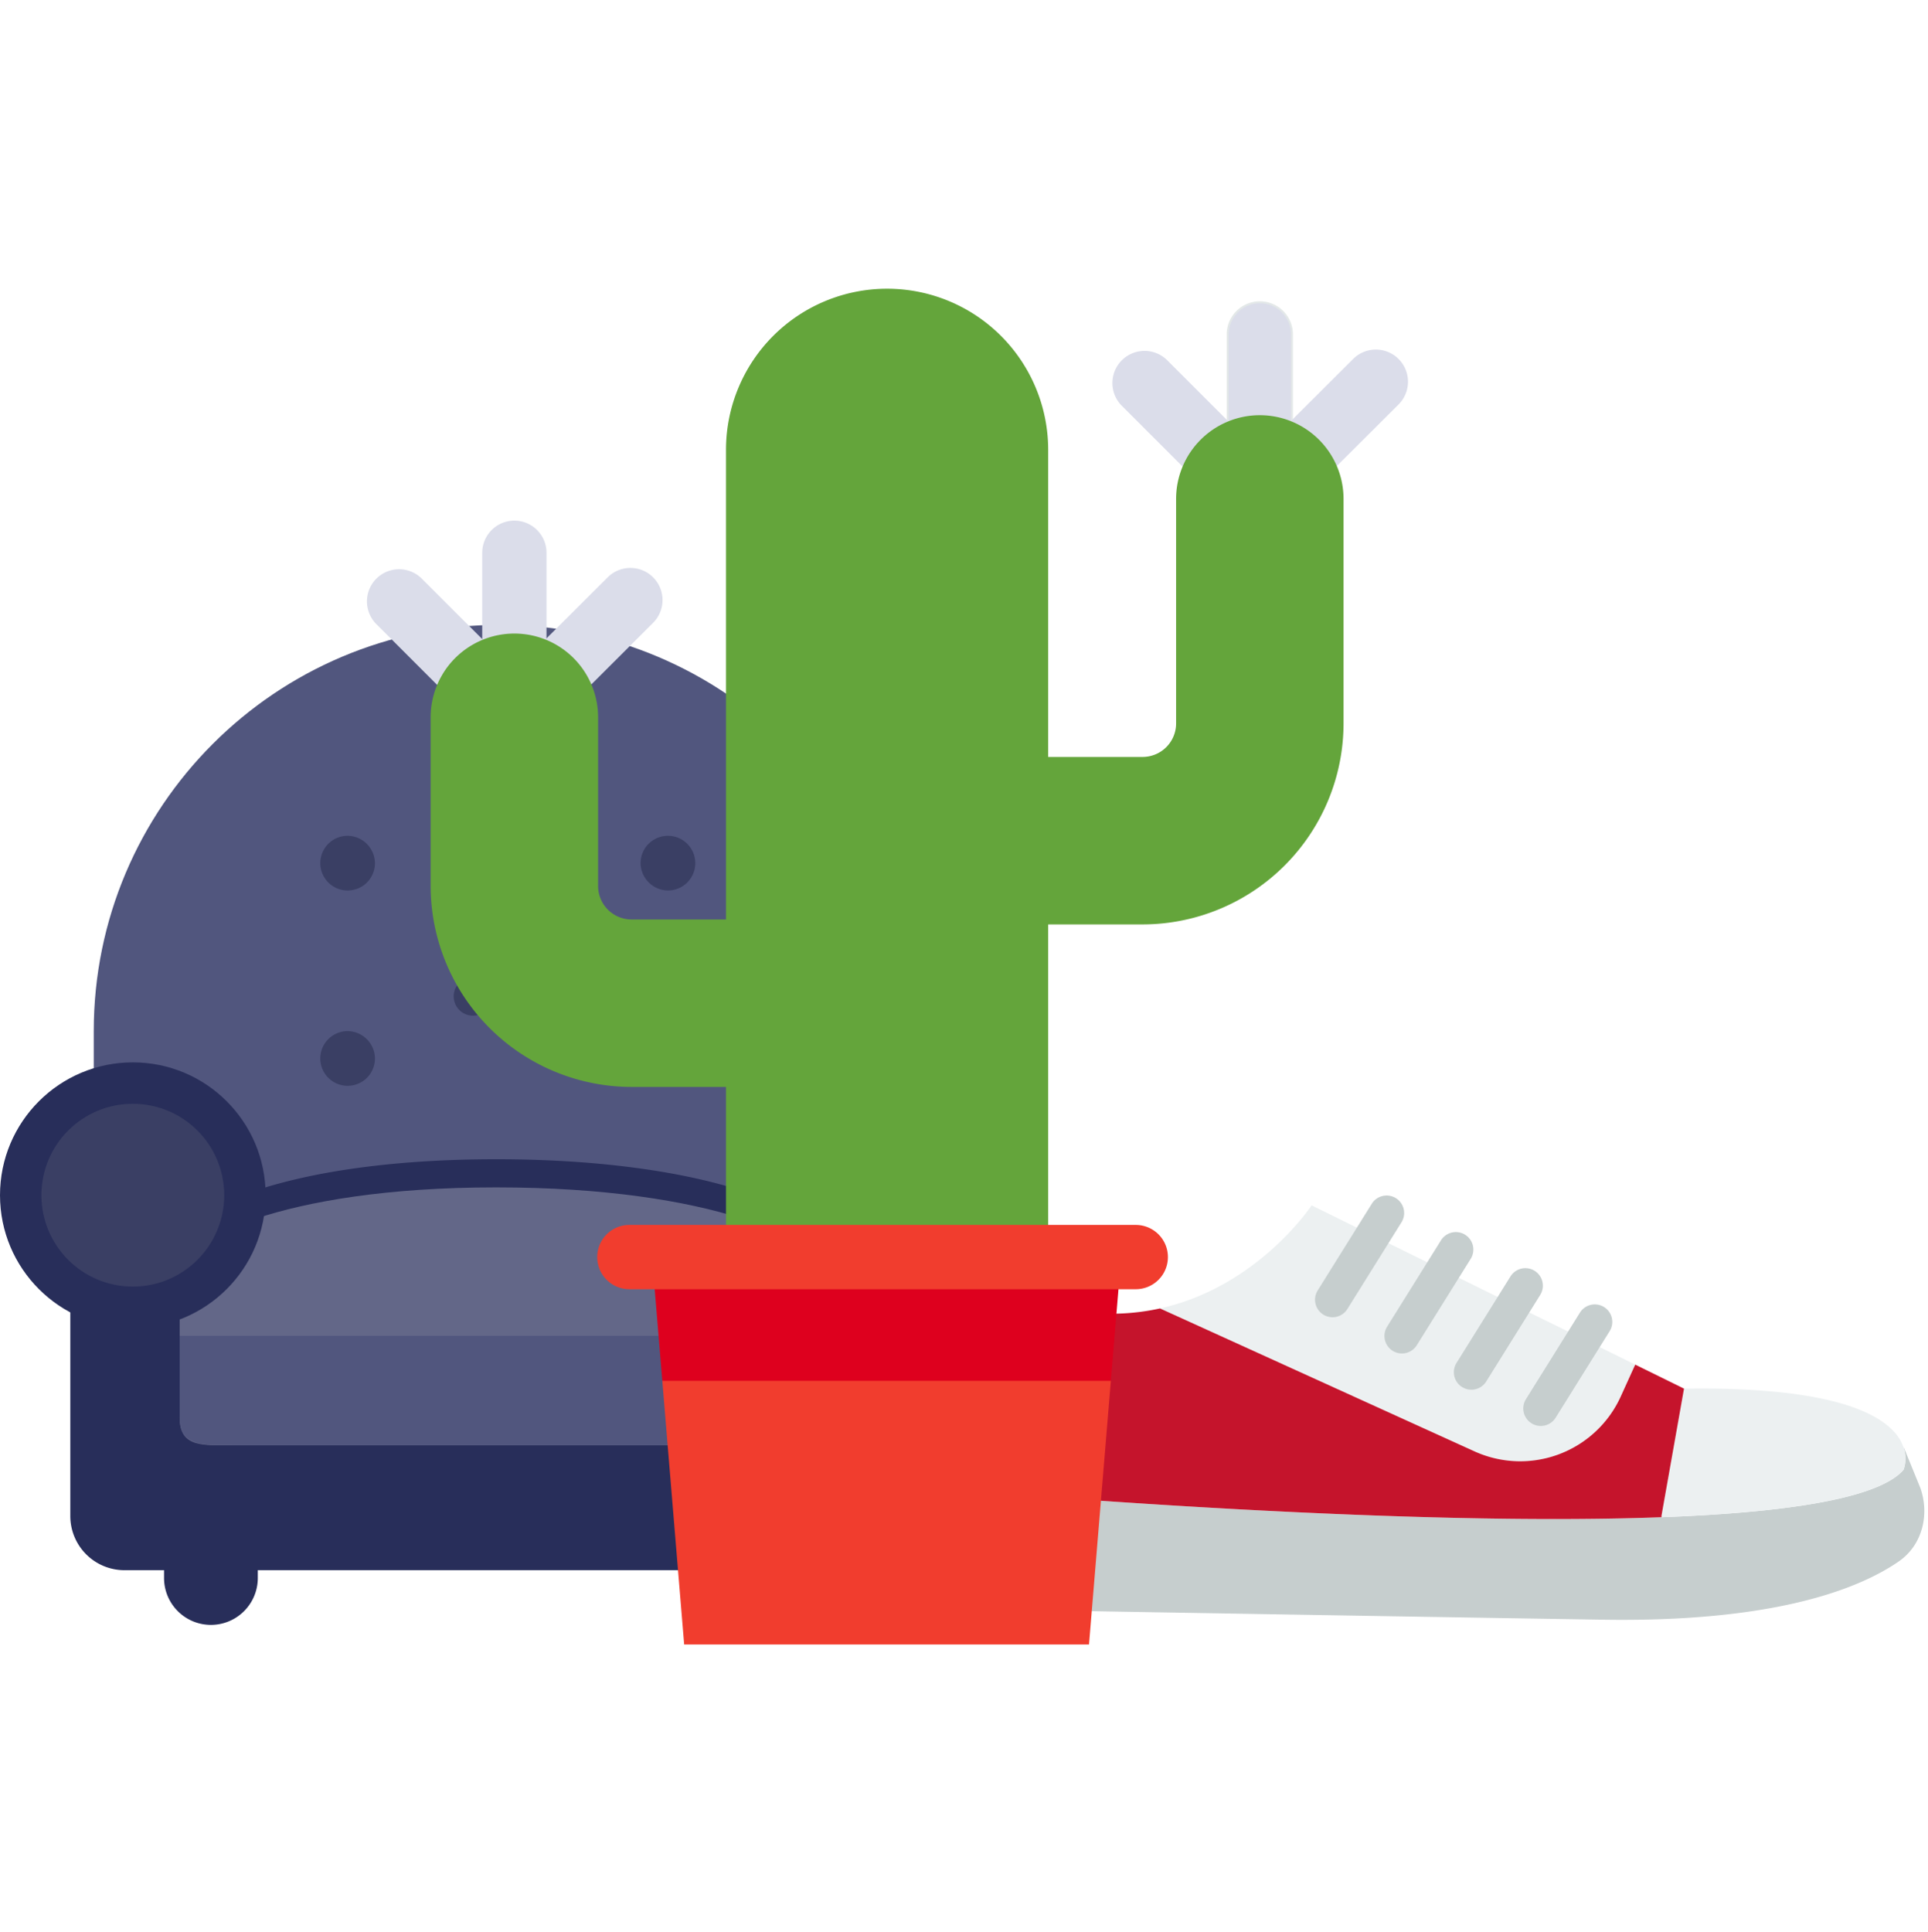 <svg xmlns="http://www.w3.org/2000/svg" xmlns:xlink="http://www.w3.org/1999/xlink" viewBox="-313 1494 972 974">
  <defs>
    <style>
      .cls-1 {
        clip-path: url(#clip-attractive-products);
      }

      .cls-2 {
        fill: #282e5a;
      }

      .cls-3 {
        fill: #51567e;
      }

      .cls-4 {
        fill: #636788;
      }

      .cls-5 {
        fill: #324d5b;
      }

      .cls-6 {
        fill: #3a3f64;
      }

      .cls-7 {
        fill: #516873;
      }

      .cls-8 {
        fill: #c03a2b;
      }

      .cls-9 {
        fill: #c6cece;
      }

      .cls-10 {
        fill: #ecf0f1;
      }

      .cls-11 {
        fill: #c5142c;
      }

      .cls-12, .cls-13 {
        fill: #dbddea;
      }

      .cls-13 {
        stroke: #e3e8e8;
      }

      .cls-14 {
        fill: #64a53b;
      }

      .cls-15 {
        fill: #de001e;
      }

      .cls-16 {
        fill: #f13d2e;
      }
    </style>
    <clipPath id="clip-attractive-products">
      <rect x="-313" y="1494" width="972" height="974"/>
    </clipPath>
  </defs>
  <g id="attractive-products" class="cls-1">
    <g id="armchair" transform="translate(-313 1809)">
      <path id="Tracé_37" data-name="Tracé 37" class="cls-2" d="M397.785,441.108a23.7,23.7,0,0,0-23.631,23.631v15.754a23.631,23.631,0,0,0,47.262,0V464.739A23.7,23.7,0,0,0,397.785,441.108Zm-291.447,0a23.7,23.7,0,0,0-23.631,23.631v15.754a23.631,23.631,0,1,0,47.262,0V464.739A23.7,23.7,0,0,0,106.338,441.108Z"/>
      <path id="Tracé_38" data-name="Tracé 38" class="cls-3" d="M252.062,0c113.034,0,204.8,91.766,204.8,204.8v47.262c0,113.034-91.766,204.8-204.8,204.8s-204.8-91.766-204.8-204.8V204.8C47.262,91.766,139.028,0,252.062,0Z"/>
      <path id="Tracé_39" data-name="Tracé 39" class="cls-2" d="M250.092,269.391c110.277,0,163.84,27.963,163.84,41.354v76.012c0,15.36-12.6,13.785-27.963,13.785H118.154c-15.36,0-27.963,1.575-27.963-13.785V310.745C90.191,297.748,139.815,269.391,250.092,269.391Zm218.585,29.932V449.378a27.316,27.316,0,0,1-27.569,27.175H63.015a27.316,27.316,0,0,1-27.569-27.175V299.323Z"/>
      <path id="Tracé_40" data-name="Tracé 40" class="cls-4" d="M250.092,283.569c110.277,0,163.446,27.569,163.446,40.96v75.225c0,14.966-12.6,13.785-27.569,13.785H118.154c-15.36,0-27.569,1.575-27.569-13.785V324.529C90.585,311.926,139.815,283.569,250.092,283.569Z"/>
      <g id="Groupe_10" data-name="Groupe 10">
        <circle id="Ellipse_1" data-name="Ellipse 1" class="cls-2" cx="66.954" cy="66.954" r="66.954" transform="translate(0 220.556)"/>
        <circle id="Ellipse_2" data-name="Ellipse 2" class="cls-5" cx="66.954" cy="66.954" r="66.954" transform="translate(370.216 220.556)"/>
        <path id="Tracé_41" data-name="Tracé 41" class="cls-6" d="M269.785,169.354l10.634-10.634a9.747,9.747,0,1,0-13.785-13.785L256,155.569l-10.634-10.634a9.747,9.747,0,1,0-13.785,13.785l11.028,10.634-11.028,11.028a9.747,9.747,0,0,0,13.785,13.785l11.028-11.028,11.028,11.028a9.747,9.747,0,0,0,13.785-13.785Zm66.953-35.446a13.785,13.785,0,1,0-13.785-13.785A13.955,13.955,0,0,0,336.738,133.908ZM175.262,204.8a13.785,13.785,0,1,0,13.785,13.785A13.955,13.955,0,0,0,175.262,204.8Zm161.476,0a13.785,13.785,0,1,0,13.785,13.785A13.955,13.955,0,0,0,336.738,204.8ZM175.262,106.338a13.785,13.785,0,1,0,13.785,13.785A13.955,13.955,0,0,0,175.262,106.338Z"/>
      </g>
      <g id="Groupe_11" data-name="Groupe 11">
        <circle id="Ellipse_3" data-name="Ellipse 3" class="cls-6" cx="46.08" cy="46.08" r="46.08" transform="translate(20.874 241.43)"/>
        <circle id="Ellipse_4" data-name="Ellipse 4" class="cls-7" cx="46.08" cy="46.08" r="46.08" transform="translate(391.09 241.43)"/>
      </g>
      <path id="Tracé_42" data-name="Tracé 42" class="cls-3" d="M90.585,399.754c0,11.422,7.483,13.391,17.723,13.785h287.9c10.24-.394,17.723-1.969,17.723-13.785V358.4H90.585Z"/>
    </g>
    <g id="sneakers" transform="translate(150.525 1941.601) rotate(1)">
      <path id="Tracé_43" data-name="Tracé 43" class="cls-8" d="M26.492,213a8.411,8.411,0,0,1-1.483-.124C9.358,210.224,0,197.071,0,177.685a8.828,8.828,0,1,1,17.656,0c0,7.318,1.783,16.34,10.3,17.779A8.828,8.828,0,0,1,26.492,213"/>
      <path id="Tracé_44" data-name="Tracé 44" class="cls-9" d="M501.2,273.509l-.159.009a16.819,16.819,0,0,1,.159,11.132C458.037,336.158,0,301.351,0,301.351v61.714s211.862,0,350.835-.23c83.968-.132,127.514-16.693,148.824-32.018,11.688-8.422,15.113-23.808,10.2-37.085Z"/>
      <g id="Groupe_12" data-name="Groupe 12">
        <path id="Tracé_45" data-name="Tracé 45" class="cls-10" d="M379.587,310.664c61.325-3.354,109.047-11.026,121.609-26.015,0,0,18.1-43.158-111.378-38.983l-10.231,64.2v.8Z"/>
        <path id="Tracé_46" data-name="Tracé 46" class="cls-10" d="M357.982,250.2l7.027-16.216L200.481,156.56s-26.236,41.481-75.511,53.283l159.806,69.288A55.66,55.66,0,0,0,357.982,250.2"/>
      </g>
      <g id="Groupe_13" data-name="Groupe 13">
        <path id="Tracé_47" data-name="Tracé 47" d="M52.966,230.652a8.828,8.828,0,1,1-8.828,8.828,8.831,8.831,0,0,1,8.828-8.828"/>
        <path id="Tracé_48" data-name="Tracé 48" d="M44.139,265.962a8.828,8.828,0,1,1-8.828,8.828,8.831,8.831,0,0,1,8.828-8.828"/>
      </g>
      <g id="Groupe_14" data-name="Groupe 14">
        <path id="Tracé_49" data-name="Tracé 49" class="cls-9" d="M211.854,212.768A8.828,8.828,0,0,1,204.3,199.4l26.483-44.138a8.826,8.826,0,1,1,15.13,9.092l-26.483,44.138a8.812,8.812,0,0,1-7.574,4.281"/>
        <path id="Tracé_50" data-name="Tracé 50" class="cls-9" d="M247.164,230.423a8.828,8.828,0,0,1-7.556-13.373l26.483-44.138A8.826,8.826,0,0,1,281.221,182l-26.483,44.138a8.811,8.811,0,0,1-7.574,4.281"/>
        <path id="Tracé_51" data-name="Tracé 51" class="cls-9" d="M282.475,248.078a8.828,8.828,0,0,1-7.556-13.373L301.4,190.567a8.826,8.826,0,0,1,15.13,9.092L290.049,243.8a8.813,8.813,0,0,1-7.574,4.281"/>
        <path id="Tracé_52" data-name="Tracé 52" class="cls-9" d="M317.785,265.733a8.828,8.828,0,0,1-7.556-13.373l26.483-44.138a8.826,8.826,0,0,1,15.13,9.092l-26.483,44.138a8.812,8.812,0,0,1-7.574,4.281"/>
      </g>
      <path id="Tracé_53" data-name="Tracé 53" class="cls-11" d="M379.587,309.873l10.231-64.212-24.806-11.67L357.985,250.2a55.658,55.658,0,0,1-73.216,28.928L124.963,209.847h.009c-27.321,6.541-61.705,4-102.7-19.871,0,0-19.023,101.632-22.272,111.378,0,0,230.206,17.487,379.586,9.313v-.794Z"/>
    </g>
    <g id="yard" transform="translate(-187.495 1639.262)">
      <g id="Groupe_15" data-name="Groupe 15" transform="translate(59.494 7.126)">
        <path id="Tracé_54" data-name="Tracé 54" class="cls-12" d="M119.215,87.761a16.2,16.2,0,0,0-16.2,16.2v73.124h32.4V103.962A16.2,16.2,0,0,0,119.215,87.761Z" transform="translate(-44.898 22.311)"/>
        <path id="Tracé_55" data-name="Tracé 55" class="cls-12" d="M87.155,110.857A16.2,16.2,0,0,0,64.24,133.771l38.885,38.885,22.915-22.915Z" transform="translate(-59.495 28.467)"/>
        <path id="Tracé_56" data-name="Tracé 56" class="cls-12" d="M183.061,110.371a16.2,16.2,0,0,0-22.913-.029l-38.885,38.786,22.884,22.943,38.885-38.786A16.2,16.2,0,0,0,183.061,110.371Z" transform="translate(-38.776 28.299)"/>
        <path id="Tracé_57" data-name="Tracé 57" class="cls-13" d="M400.639,5.336a16.2,16.2,0,0,0-16.2,16.2V94.663h32.4V21.539A16.2,16.2,0,0,0,400.639,5.336Z" transform="translate(49.499 -5.336)"/>
        <path id="Tracé_58" data-name="Tracé 58" class="cls-12" d="M368.58,28.432a16.2,16.2,0,1,0-22.915,22.915L384.55,90.231l22.915-22.915Z" transform="translate(34.903 0.819)"/>
        <path id="Tracé_59" data-name="Tracé 59" class="cls-12" d="M464.485,27.946a16.2,16.2,0,0,0-22.913-.029L402.687,66.7l22.884,22.943,38.885-38.785A16.2,16.2,0,0,0,464.485,27.946Z" transform="translate(55.621 0.651)"/>
      </g>
      <path id="Tracé_60" data-name="Tracé 60" class="cls-14" d="M501.567,64.048a42.208,42.208,0,0,0-42.207,42.209V219.445a16.9,16.9,0,0,1-16.882,16.882H394.87V81.213a81.213,81.213,0,0,0-162.425,0V318.26H184.836a16.9,16.9,0,0,1-16.882-16.882V216.328a42.207,42.207,0,1,0-84.415,0v85.049a101.414,101.414,0,0,0,101.3,101.3h47.608v85.769H394.871v-167.7h47.608a101.414,101.414,0,0,0,101.3-101.3V106.256A42.212,42.212,0,0,0,501.567,64.048Z" transform="translate(8.065)"/>
      <path id="Tracé_61" data-name="Tracé 61" class="cls-15" d="M403.621,365.765l-5.184,62.4L285.815,476.767,172.3,428.16c-.016,0-5.184-62.4-5.184-62.4Z" transform="translate(36.099 122.687)"/>
      <g id="Groupe_16" data-name="Groupe 16" transform="translate(175.585 472.241)">
        <path id="Tracé_62" data-name="Tracé 62" class="cls-16" d="M417.933,386.031h-255.3a16.2,16.2,0,1,1,0-32.405h255.3a16.2,16.2,0,0,1,0,32.405Z" transform="translate(-146.426 -353.626)"/>
        <path id="Tracé_63" data-name="Tracé 63" class="cls-16" d="M397.135,412.488,386.117,545.379h-204.1L171,412.488Z" transform="translate(-138.184 -333.882)"/>
      </g>
    </g>
  </g>
</svg>
